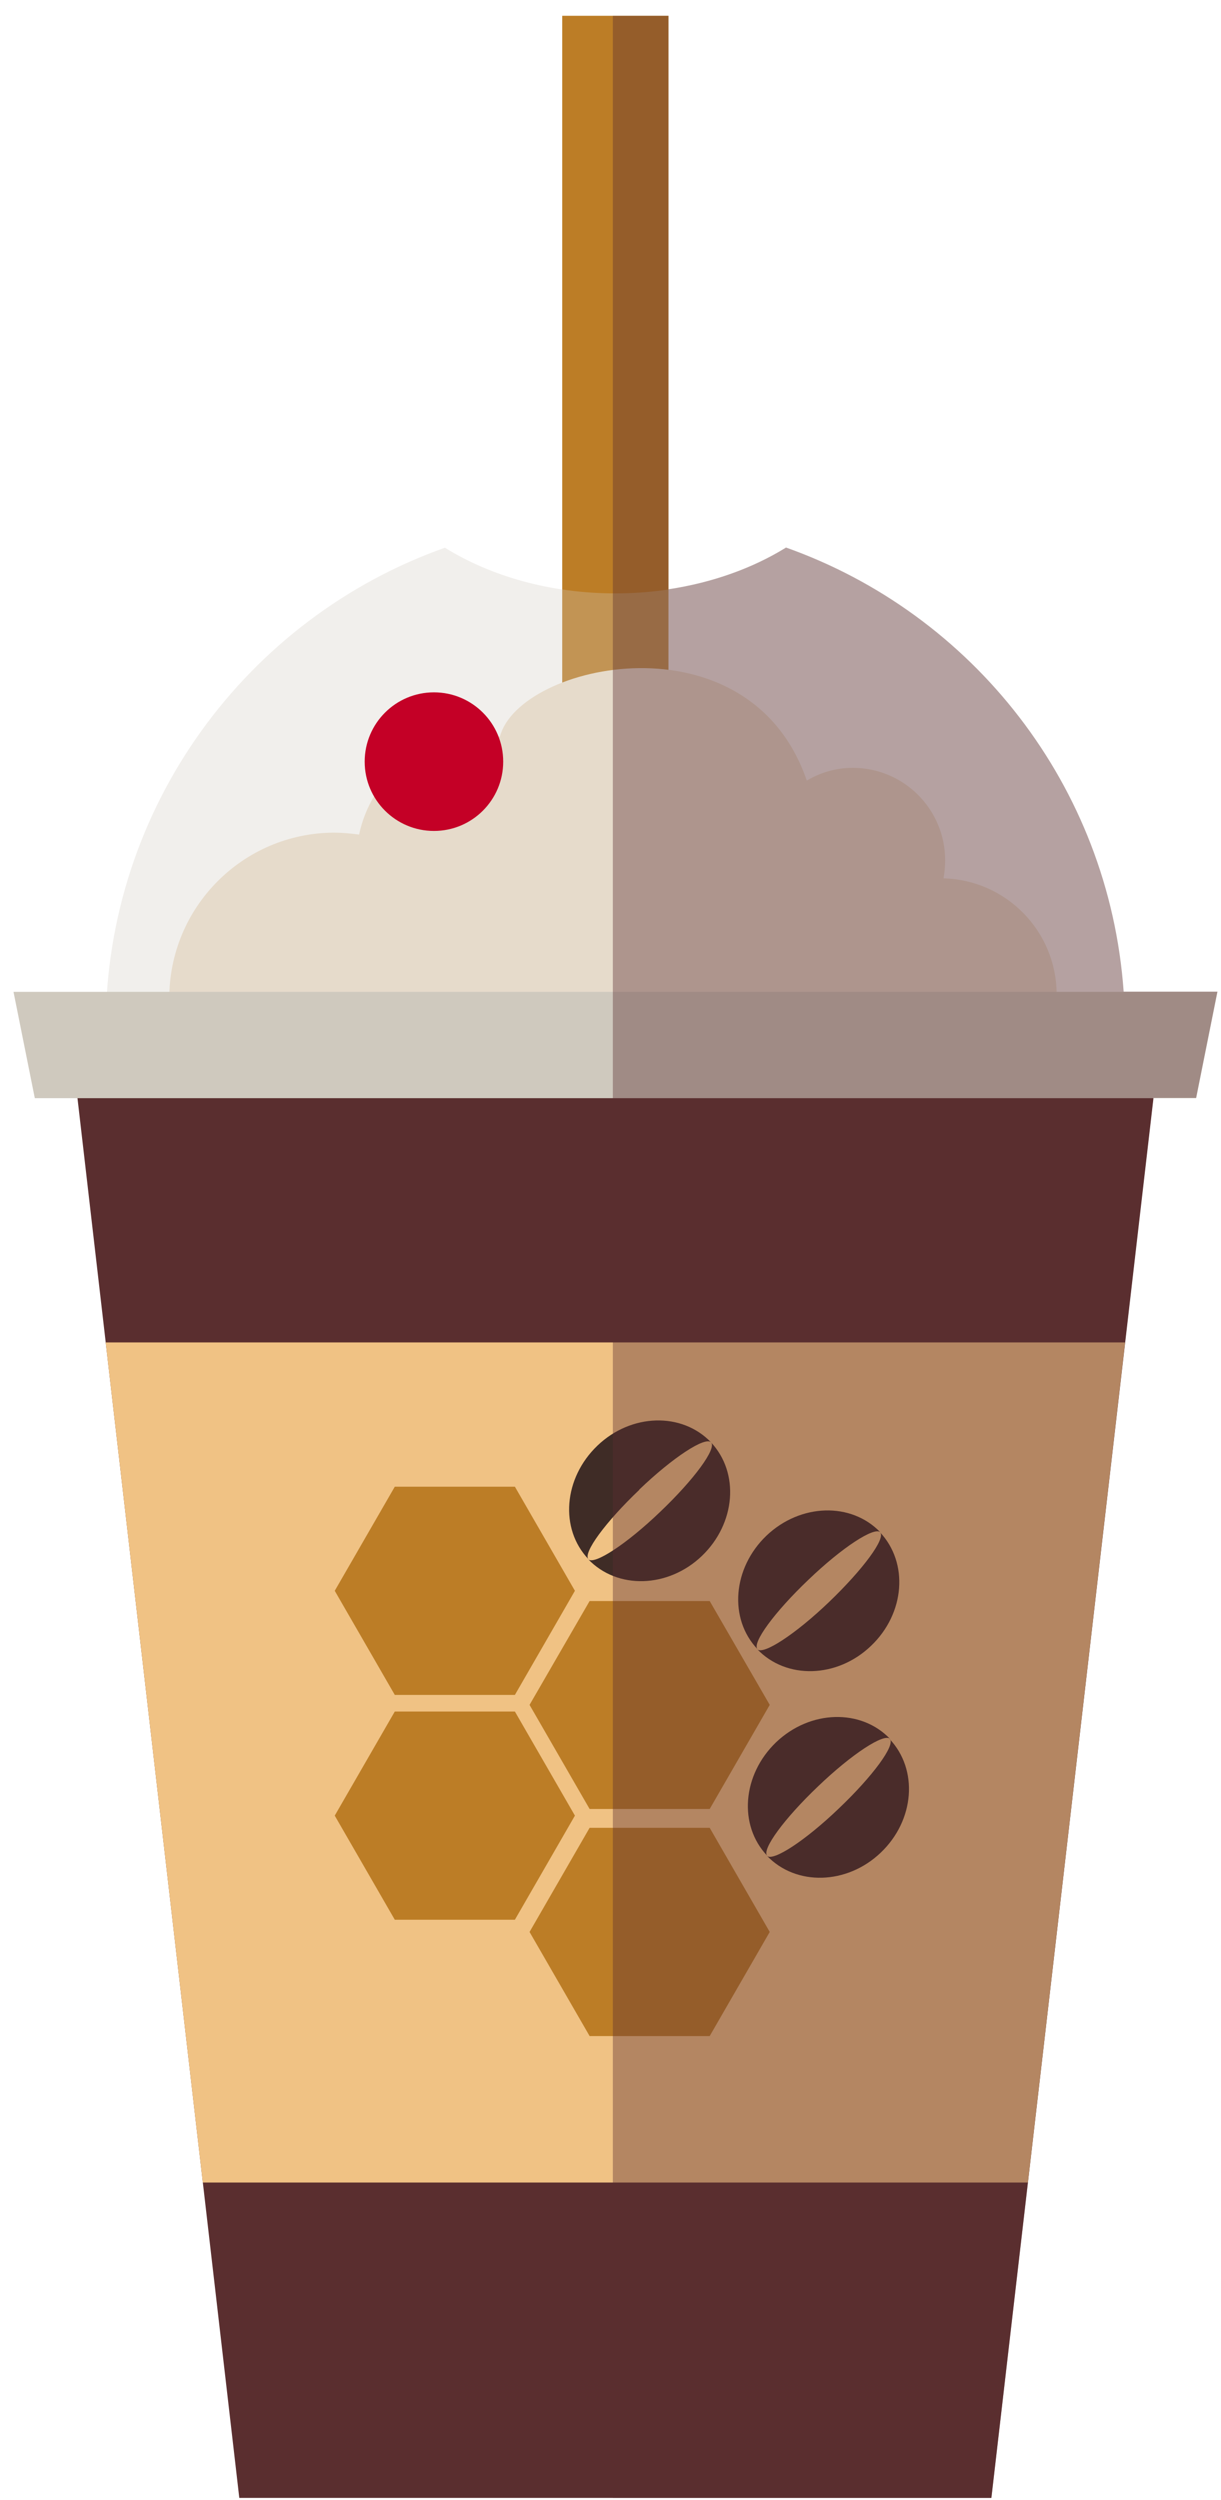 <svg width="65" height="133" viewBox="0 0 65 133" fill="none" xmlns="http://www.w3.org/2000/svg">
<g id="Group 56">
<g id="Group">
<path id="Vector" d="M35.586 0.84H29.93V65.195H35.586V0.84Z" fill="#BC7D26"/>
<path id="Vector_2" d="M54.984 56.666C55.78 55.62 56.251 54.31 56.251 52.881C56.236 49.522 53.556 46.812 50.227 46.724C50.285 46.414 50.315 46.09 50.315 45.766C50.315 43.056 48.12 40.846 45.395 40.846C44.497 40.846 43.672 41.097 42.95 41.524C39.886 32.612 27.645 35.264 26.614 39.182C26.29 39.138 25.981 39.108 25.642 39.108C22.431 39.108 19.75 41.377 19.117 44.396C18.675 44.337 18.218 44.293 17.762 44.293C12.915 44.323 8.997 48.27 9.012 53.131C9.012 55.385 9.881 57.418 11.28 58.964C9.645 60.467 8.614 62.617 8.629 65.018C8.659 69.526 12.326 73.164 16.834 73.135C16.834 73.135 16.863 73.135 16.878 73.135C16.878 73.296 16.834 73.444 16.834 73.606C16.834 76.39 19.102 78.629 21.886 78.614C24.67 78.614 26.909 76.331 26.894 73.562C26.894 73.547 26.894 73.532 26.894 73.517C27.174 73.547 27.454 73.562 27.719 73.562C27.984 73.562 28.249 73.532 28.515 73.517C29.398 74.18 30.4 74.681 31.49 75.005C31.122 75.889 30.916 76.861 30.93 77.877C30.945 81.943 34.259 85.228 38.325 85.198C42.39 85.184 45.675 81.869 45.645 77.804C45.645 74.99 44.04 72.56 41.727 71.337C41.992 70.94 42.228 70.513 42.449 70.085C43.922 71.043 45.675 71.603 47.56 71.588C52.701 71.558 56.84 67.375 56.811 62.234C56.811 60.157 56.104 58.257 54.94 56.711L54.984 56.666Z" fill="#F0E3D0"/>
<path id="Vector_3" opacity="0.3" d="M41.831 29.136C39.371 30.653 36.219 31.566 32.758 31.566C29.296 31.566 26.129 30.653 23.684 29.136C13.167 32.862 5.625 42.908 5.625 54.707C5.625 69.687 17.777 81.84 32.758 81.84C47.738 81.84 59.89 69.687 59.89 54.707C59.89 42.908 52.349 32.862 41.831 29.136Z" fill="#CFC9BE"/>
<path id="Vector_4" d="M3.695 54.707L12.739 132.879H52.776L61.835 54.707H3.695Z" fill="#5A2E2F"/>
<path id="Vector_5" d="M63.675 58.419H1.853L0.719 52.763H64.809L63.675 58.419Z" fill="#CFC9BE"/>
<path id="Vector_6" d="M54.72 116.102L59.89 71.411H5.625L10.795 116.102H54.72Z" fill="#F0C284"/>
<g id="Group_2">
<g id="Group_3">
<path id="Vector_7" d="M34.024 79.248C35.821 77.524 37.544 76.405 37.854 76.729C36.307 75.109 33.597 75.182 31.8 76.906C30.003 78.629 29.782 81.325 31.328 82.945C31.019 82.621 32.227 80.971 34.039 79.248H34.024Z" fill="#3F2C26"/>
<path id="Vector_8" d="M37.853 76.729C38.162 77.053 36.954 78.702 35.142 80.426C33.345 82.149 31.622 83.269 31.312 82.945C32.859 84.565 35.569 84.491 37.367 82.768C39.164 81.044 39.385 78.349 37.838 76.714L37.853 76.729Z" fill="#3F2C26"/>
</g>
<g id="Group_4">
<path id="Vector_9" d="M43.554 95.023C45.352 93.3 47.075 92.18 47.384 92.504C45.838 90.884 43.127 90.957 41.316 92.681C39.518 94.404 39.297 97.1 40.844 98.72C40.535 98.396 41.743 96.746 43.554 95.023Z" fill="#3F2C26"/>
<path id="Vector_10" d="M47.368 92.504C47.678 92.828 46.47 94.478 44.658 96.201C42.861 97.924 41.138 99.044 40.828 98.72C42.375 100.34 45.085 100.267 46.882 98.558C48.694 96.835 48.9 94.139 47.353 92.504H47.368Z" fill="#3F2C26"/>
</g>
<g id="Group_5">
<path id="Vector_11" d="M43.039 84.035C44.836 82.311 46.559 81.192 46.869 81.516C45.322 79.896 42.612 79.969 40.8 81.693C39.003 83.416 38.782 86.112 40.328 87.732C40.019 87.408 41.227 85.758 43.039 84.035Z" fill="#3F2C26"/>
<path id="Vector_12" d="M46.853 81.516C47.162 81.84 45.939 83.49 44.142 85.213C42.345 86.936 40.622 88.056 40.312 87.732C41.859 89.352 44.569 89.278 46.367 87.555C48.178 85.832 48.385 83.136 46.838 81.501L46.853 81.516Z" fill="#3F2C26"/>
</g>
<path id="Vector_13" d="M21.017 90.163L17.82 84.624L21.017 79.086H27.41L30.606 84.624L27.41 90.163H21.017Z" fill="#BC7D26"/>
<path id="Vector_14" d="M31.388 96.231L28.191 90.693L31.388 85.169H37.781L40.977 90.693L37.781 96.231H31.388Z" fill="#BC7D26"/>
<path id="Vector_15" d="M21.017 102.123L17.82 96.584L21.017 91.046H27.41L30.606 96.584L27.41 102.123H21.017Z" fill="#BC7D26"/>
<path id="Vector_16" d="M31.388 108.31L28.191 102.772L31.388 97.233H37.781L40.977 102.772L37.781 108.31H31.388Z" fill="#BC7D26"/>
</g>
</g>
<g id="Vector_17" style="mix-blend-mode:multiply" opacity="0.4">
<path d="M41.831 29.136C40.064 30.226 37.928 30.992 35.586 31.346V0.84H32.625V132.88H52.776L54.911 114.482L59.89 71.397L61.393 58.405H63.676L64.81 52.748H59.817C59.036 41.789 51.774 32.642 41.831 29.121V29.136Z" fill="#5A2E2F"/>
</g>
<path id="Vector_18" d="M26.788 40.517C26.788 42.553 25.137 44.203 23.101 44.203C21.065 44.203 19.414 42.553 19.414 40.517C19.414 38.481 21.065 36.83 23.101 36.83C25.137 36.83 26.788 38.481 26.788 40.517Z" fill="#C40026"/>
</g>
</svg>
